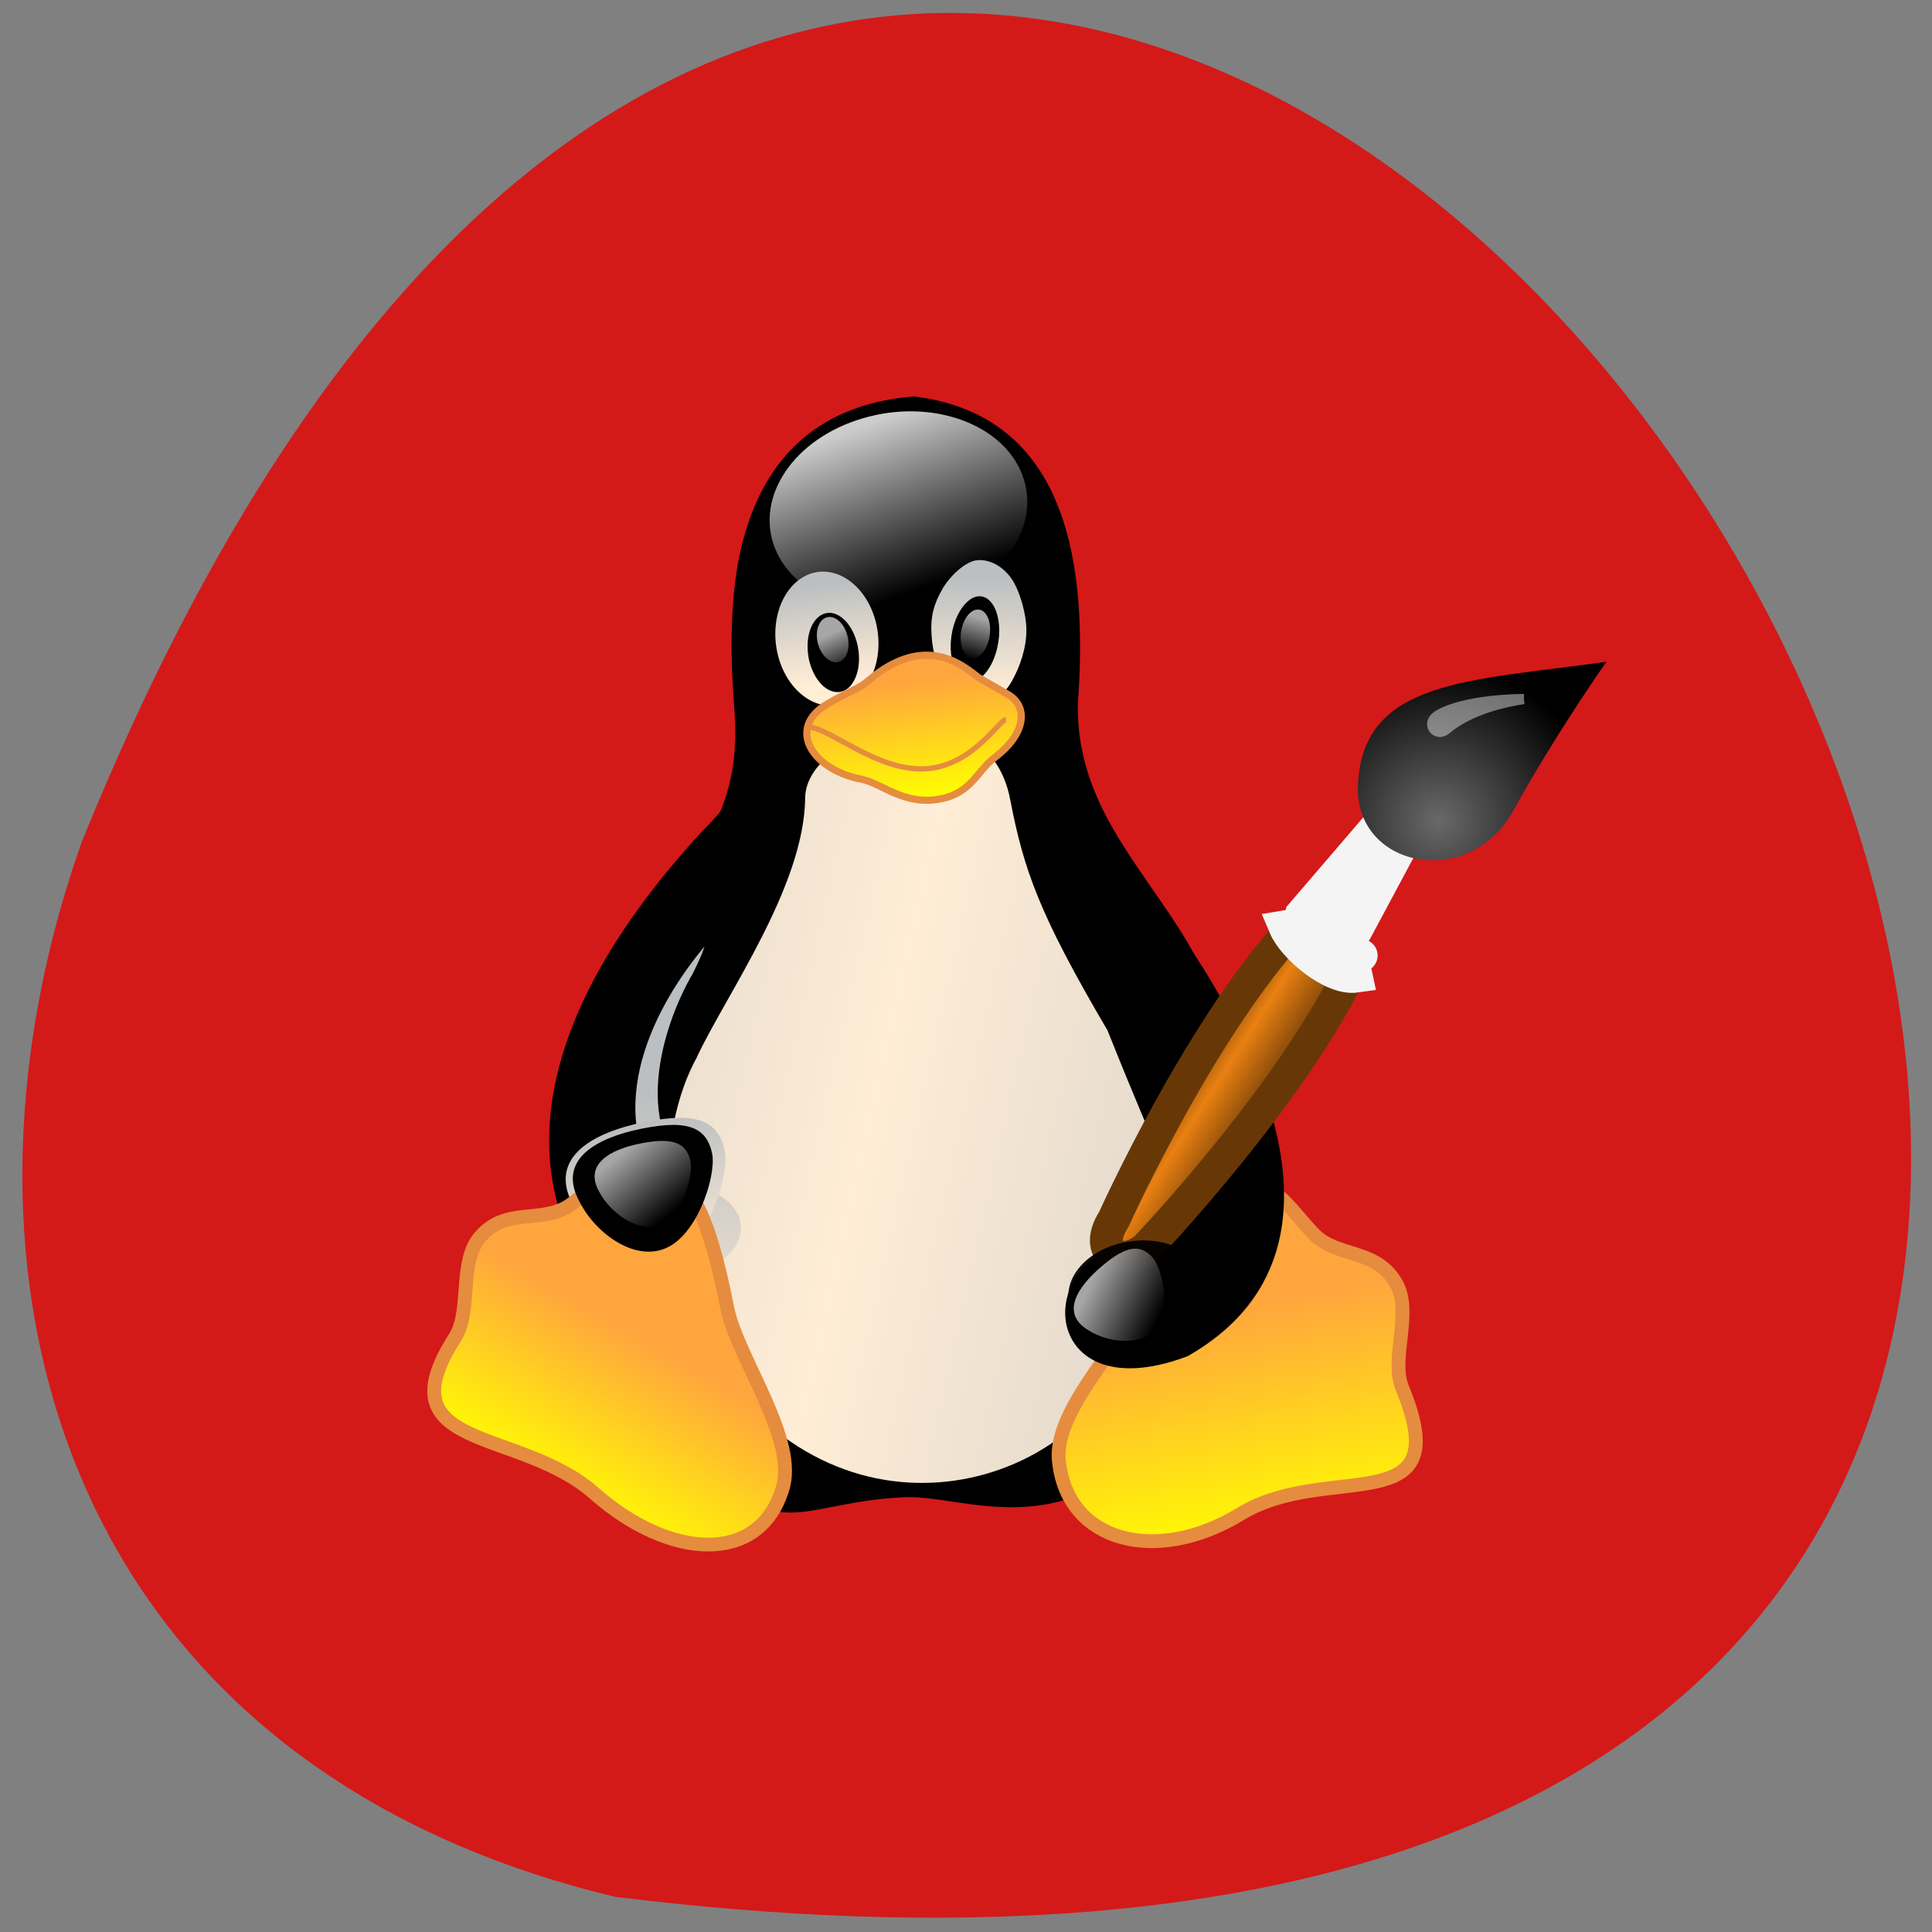 <svg xmlns="http://www.w3.org/2000/svg" xmlns:xlink="http://www.w3.org/1999/xlink" viewBox="0 0 32 32"><rect x="0" y="0" width="32" height="32" fill="#808080" stroke="none"/><defs><g id="J" clip-path="url(#I)"><path d="m 113.54 37.891 c 0 0 -4.769 0.554 -7.557 2.957 c -0.991 0.855 -2.051 -0.578 -0.829 -1.34 c 2.65 -1.64 8.387 -1.617 8.387 -1.617" transform="matrix(0.17 0 0 0.169 5.939 5.175)" fill="#fff" stroke="#fff"/></g><clipPath id="0"><path d="m 9 6 h 12 v 20 h -12"/></clipPath><clipPath id="1"><path d="m 15.13 6.566 c -3.375 0.277 -3.059 3.977 -2.965 5.195 c 0.07 1.012 -0.109 1.836 -1.047 2.98 c -1.25 1.59 -1.563 3.352 -1.473 5.418 c 0.051 0.883 0.27 1.617 0.551 2.031 c 2.516 3.883 2.582 2.73 4.703 2.613 c 1.129 -0.094 2.832 1.023 4.82 -1.551 c 1.57 -2.055 1.227 -5.672 -0.195 -7.879 c -0.77 -1.199 -1.688 -2.16 -1.672 -3.699 c 0.164 -2.238 -0.117 -4.797 -2.723 -5.109"/></clipPath><clipPath id="I"><path d="M 0,0 H32 V32 H0 z"/></clipPath><filter id="G" filterUnits="objectBoundingBox" x="0" y="0" width="32" height="32"><feColorMatrix type="matrix" in="SourceGraphic" values="0 0 0 0 1 0 0 0 0 1 0 0 0 0 1 0 0 0 1 0"/></filter><linearGradient id="B" gradientUnits="userSpaceOnUse" x1="218.12" y1="630.3" x2="203.13" y2="737.85" gradientTransform="matrix(-0.214 0.003 0.011 0.218 124.64 -40.68)" xlink:href="#A"/><linearGradient id="C" gradientUnits="userSpaceOnUse" x1="316.94" y1="474.02" x2="371.61" y2="582.64" gradientTransform="matrix(0.011 -0.003 0.003 0.01 5.493 15.212)" xlink:href="#4"/><linearGradient id="E" gradientUnits="userSpaceOnUse" x1="37.02" y1="19.24" x2="27.754" y2="11.182" gradientTransform="matrix(-1.278 0.182 -0.178 -1.309 134.23 87)"><stop stop-color="#6e3d09"/><stop offset="0.242" stop-color="#ea8012"/><stop offset="0.621" stop-color="#5b3306"/><stop offset="1" stop-color="#df7c12"/></linearGradient><linearGradient id="K" gradientUnits="userSpaceOnUse" x1="316.94" y1="474.02" x2="371.61" y2="582.64" gradientTransform="matrix(0.009 -0.008 0.007 0.007 11.982 20.277)" xlink:href="#4"/><linearGradient id="D" gradientUnits="userSpaceOnUse" x1="284.69" y1="410.46" x2="285.46" y2="485.7" gradientTransform="matrix(-0.222 0.028 0.019 0.153 109.32 -34.671)" xlink:href="#A"/><linearGradient id="A" gradientUnits="userSpaceOnUse" x1="236.25" y1="657.11" x2="212.51" y2="737.41" gradientTransform="matrix(0.21 0.051 -0.048 0.21 12.204 -47.901)"><stop stop-color="#ffa53e"/><stop offset="1" stop-color="#ff0"/></linearGradient><linearGradient id="2" gradientUnits="userSpaceOnUse" x1="303.02" y1="237.93" x2="297.09" y2="330.1" gradientTransform="matrix(-0.039 0.012 0.011 0.029 23.591 -3.52)"><stop stop-color="#fff" stop-opacity="0.8"/><stop offset="1" stop-color="#fff" stop-opacity="0"/></linearGradient><linearGradient id="3" gradientUnits="userSpaceOnUse" x1="381.39" y1="277.5" x2="380.55" y2="245.68" gradientTransform="matrix(-0.038 0.006 0.008 0.05 26.02 -4.873)"><stop stop-color="#ffedd6"/><stop offset="1" stop-color="#bcbfc1"/></linearGradient><linearGradient id="4" gradientUnits="userSpaceOnUse" x1="379.1" y1="240.93" x2="376.8" y2="281.02" gradientTransform="matrix(-0.011 0.004 0.005 0.017 16.68 4.905)"><stop stop-color="#fff" stop-opacity="0.651"/><stop offset="1" stop-color="#fff" stop-opacity="0"/></linearGradient><linearGradient id="9" gradientUnits="userSpaceOnUse" x1="32" y1="516" x2="15" y2="436" gradientTransform="matrix(0.029 0 0 0.03 9.927 5.611)" xlink:href="#3"/><linearGradient id="8" gradientUnits="userSpaceOnUse" x1="400.58" y1="369.53" x2="400.84" y2="304.08" gradientTransform="matrix(0.028 -0 0.001 0.075 0 -4.656)" xlink:href="#3"/><linearGradient id="7" gradientUnits="userSpaceOnUse" y1="528.87" x2="0" y2="394.1" spreadMethod="reflect" gradientTransform="matrix(0.029 0 0 0.045 2.295 -0.669)" xlink:href="#3"/><linearGradient id="5" gradientUnits="userSpaceOnUse" x1="378.94" y1="278.6" x2="380.27" y2="243.92" gradientTransform="matrix(0.034 -0.002 0.003 0.054 2.433 -2.825)" xlink:href="#3"/><linearGradient id="6" gradientUnits="userSpaceOnUse" x1="389.64" y1="242.28" x2="387.07" y2="281.33" gradientTransform="matrix(0.011 0.002 -0.003 0.018 12.844 5.14)" xlink:href="#4"/><mask id="H"><g filter="url(#G)"><path fill-opacity="0.427" d="M 0,0 H32 V32 H0 z"/></g></mask><radialGradient id="F" gradientUnits="userSpaceOnUse" cx="15.415" cy="35.36" r="7.579" gradientTransform="matrix(-0.341 0.048 -0.046 -0.339 30.708 24.842)"><stop stop-color="#696969"/><stop offset="1" stop-color="#000"/></radialGradient></defs><path d="m 10.191 31.418 c 45.08 5.555 7.715 -58.34 -8.84 -17.465 c -2.539 7.184 -0.336 15.262 8.84 17.465" fill="#d41919"/><g clip-path="url(#0)"><g clip-path="url(#1)"><path d="m 15.13 6.566 c -3.332 0 -3.059 3.977 -2.965 5.195 c 0.07 1.012 -0.109 1.836 -1.047 2.98 c -2.23 2.93 -1.453 6.738 -0.922 7.449 c 2.516 3.883 2.582 2.73 4.703 2.613 c 1.129 -0.094 2.832 1.023 4.82 -1.551 c 1.57 -2.055 1.227 -5.676 -0.195 -7.879 c -0.77 -1.199 -1.688 -2.16 -1.672 -3.699 c 0.164 -2.238 -0.043 -5.109 -2.723 -5.109"/></g></g><path d="m 12.832 9.07 c 0.328 0.848 1.512 1.262 2.641 0.93 c 1.133 -0.336 1.785 -1.293 1.457 -2.141 c -0.328 -0.848 -1.512 -1.266 -2.641 -0.93 c -1.133 0.332 -1.785 1.293 -1.457 2.141" fill="url(#2)"/><path d="m 12.859 10.723 c 0.094 0.605 0.547 1.035 1.01 0.957 c 0.461 -0.082 0.758 -0.637 0.664 -1.246 c -0.094 -0.605 -0.547 -1.035 -1.01 -0.957 c -0.461 0.082 -0.758 0.637 -0.664 1.246" fill="url(#3)"/><path d="m 13.391 10.887 c 0.043 0.234 0.164 0.438 0.313 0.527 c 0.152 0.09 0.309 0.055 0.41 -0.09 c 0.105 -0.148 0.141 -0.383 0.094 -0.617 c -0.07 -0.352 -0.305 -0.598 -0.527 -0.551 c -0.227 0.051 -0.352 0.375 -0.289 0.73"/><path d="m 13.551 10.672 c 0.059 0.203 0.215 0.332 0.348 0.289 c 0.133 -0.043 0.191 -0.242 0.133 -0.445 c -0.055 -0.203 -0.211 -0.332 -0.344 -0.289 c -0.133 0.043 -0.195 0.242 -0.137 0.445" fill="url(#4)"/><path d="m 17 10.422 c 0.004 0.313 -0.109 0.625 -0.238 0.855 c -0.125 0.227 -0.316 0.367 -0.512 0.379 c -0.199 0.012 -0.402 -0.105 -0.555 -0.316 c -0.152 -0.211 -0.25 -0.516 -0.266 -0.828 c -0.02 -0.313 0.043 -0.512 0.172 -0.742 c 0.125 -0.227 0.395 -0.48 0.594 -0.492 c 0.195 -0.012 0.402 0.09 0.555 0.301 c 0.148 0.211 0.25 0.613 0.25 0.844" fill="url(#5)"/><path d="m 16.535 10.637 c -0.059 0.387 -0.277 0.676 -0.488 0.648 c -0.215 -0.027 -0.34 -0.359 -0.289 -0.746 c 0.035 -0.254 0.145 -0.477 0.285 -0.59 c 0.137 -0.113 0.289 -0.094 0.391 0.051 c 0.102 0.141 0.141 0.387 0.102 0.637"/><path d="m 16.391 10.535 c -0.035 0.223 -0.168 0.387 -0.297 0.367 c -0.133 -0.02 -0.207 -0.219 -0.176 -0.438 c 0.035 -0.223 0.168 -0.387 0.301 -0.367 c 0.129 0.02 0.207 0.215 0.172 0.438" fill="url(#6)"/><path d="m 11.547 17.5 c 0.492 -1.043 1.77 -2.816 1.789 -4.277 c 0 -1.164 3.01 -2 3.395 0.016 c 0.227 1.172 0.477 1.895 1.613 3.828 c 1.688 4.242 1.617 2.91 0.242 5.441 c -0.887 2.207 -4.84 3.332 -6.988 -0.277 c -0.672 -1.375 -0.754 -3.465 -0.051 -4.727" fill="url(#7)"/><path d="m 11.477 16.12 c -0.555 0.949 -1.098 2.832 0.313 3.609 c 1.277 0.621 -0.32 1.984 -0.91 0.816 c -0.484 -1.496 -0.824 -2.473 0.305 -4.344 c 0.262 -0.367 0.758 -1.027 0.293 -0.082" fill="url(#8)"/><path d="m 41.42 42.65 c -0.23 -1.871 -4.516 5.105 -7.857 8.293 c -6.544 7.231 -25.437 29.339 -6.981 48.33 c 5.299 5.452 9.608 -6.099 7.511 -8.594 c -0.207 -0.162 -0.415 -0.3 -0.599 -0.439 c -0.853 1.34 -1.889 2.472 -3.111 2.98 c -0.599 0.254 -1.198 0.37 -1.82 0.393 c -0.069 0 -0.161 0 -0.23 0 c -2.604 -0.023 -5.369 -2.01 -7.03 -4.459 c -0.184 -2.01 -0.253 -4.228 -0.184 -6.515 c 1.198 -1.178 3.134 -2.056 5.576 -2.634 c 0.092 -0.023 0.184 -0.046 0.276 -0.069 c -1.244 -8.986 6.244 -18.273 10.299 -21.6 c 6.405 -5.706 4.654 -11.966 4.147 -15.686" transform="matrix(0.17 0 0 0.169 5.939 5.175)" stroke="#000" stroke-width="0.271"/><path d="m 12.01 19.09 c 0.055 0.453 -0.305 1.512 -0.887 1.754 c -0.59 0.254 -1.34 -0.285 -1.637 -0.898 c -0.359 -0.676 0.148 -1.113 1.035 -1.328 c 0.961 -0.219 1.387 -0.102 1.488 0.477" fill="url(#9)"/><g stroke="#e58c3e" stroke-width="1.351"><path d="m 23.01 115.77 c -7.35 -6.584 -20.829 -4.089 -13.548 -15.409 c 1.544 -2.61 0.3 -7.346 2.373 -9.749 c 2.465 -2.934 5.922 -1.317 8.617 -3.03 c 2.673 -1.802 4.954 -5.452 8.802 -3.881 c 3.848 1.594 5.345 7.231 6.705 14.05 c 1.06 4.874 6.912 12.821 5.322 17.603 c -2.304 7.439 -11.01 6.838 -18.271 0.416" transform="matrix(0.17 0 0 0.169 5.939 5.175)" fill="url(#A)"/><path d="m 85.89 117.78 c 8.525 -5.29 21.29 0.97 15.783 -12.405 c -1.152 -2.865 1.037 -7.392 -0.576 -10.211 c -1.912 -3.419 -5.622 -2.495 -7.949 -4.759 c -2.327 -2.379 -4.309 -6.076 -8.364 -5.406 c -4.03 0.693 -6.083 5.521 -8.594 11.874 c -1.889 4.551 -8.686 10.881 -7.926 15.94 c 0.968 7.785 9.562 9.887 17.626 4.967" transform="matrix(0.17 0 0 0.169 5.939 5.175)" fill="url(#B)"/></g><path d="m 11.801 19.14 c 0.047 0.395 -0.266 1.324 -0.777 1.535 c -0.516 0.223 -1.172 -0.25 -1.434 -0.789 c -0.316 -0.594 0.129 -0.977 0.91 -1.164 c 0.84 -0.191 1.215 -0.09 1.301 0.418"/><path d="m 11.438 19.242 c 0.043 0.27 -0.152 0.895 -0.5 1.039 c -0.352 0.148 -0.816 -0.172 -1.012 -0.539 c -0.227 -0.402 0.07 -0.66 0.602 -0.785 c 0.578 -0.129 0.84 -0.055 0.91 0.285" fill="url(#C)"/><g stroke="#e58c3e"><path d="m 60.41 35.789 c -1.452 -1.109 -5.138 -4.482 -10.714 0.277 c -1.014 0.878 -1.935 1.063 -3.986 2.287 c -4.101 2.379 -1.498 6.491 3.272 7.392 c 2.028 0.393 4.124 2.61 7.673 1.941 c 3.02 -0.554 3.571 -2.703 5.322 -4.066 c 3.087 -2.333 3.272 -5.01 1.313 -6.168 c -1.982 -1.155 -2.742 -1.571 -2.88 -1.663" transform="matrix(0.17 0 0 0.169 5.939 5.175)" fill="url(#D)" stroke-width="0.698"/><path d="m 43.817 40.64 c 2.028 0.023 6.682 4.32 11.336 4.089 c 4.677 -0.231 7.212 -4.782 7.926 -4.828" transform="matrix(0.17 0 0 0.169 5.939 5.175)" fill="none" stroke-width="0.521"/></g><g transform="matrix(0.17 0 0 0.169 5.939 5.175)"><path d="m 76.881 62.794 c 3.687 6.191 12.557 20.768 0.691 28.345 c -11.889 -0.462 -11.981 16.772 3.134 11.04 c 20.21 -11.574 2.511 -38.07 -5.737 -47.75 c -9.424 -10.881 -1.82 1.964 1.912 8.363" stroke="#000" stroke-width="0.268"/><g stroke-linecap="round" stroke-width="3.212"><path d="m 97.23 63.33 l -5.369 -3.858 c -9.539 9.864 -18.271 29.408 -18.271 29.408 c -2.12 3.303 0.806 4.897 3.203 2.749 c 0 0 14.769 -15.593 20.437 -28.3" fill="url(#E)" stroke="#673806"/><path d="m 104.64 49.95 l -3.226 -2.125 l -9.539 11.181 l -0.23 0.97 l -1.382 0.231 c 0.829 1.964 4.539 5.198 6.935 4.851 l -0.3 -1.409 l 0.783 -0.624" fill="#f4f4f4" stroke="#f4f4f4"/></g></g><path d="m 26.605 10.961 c -2.262 0.32 -4.02 0.289 -4.113 2.02 c -0.078 1.391 1.832 1.781 2.574 0.445 c 0.711 -1.289 1.539 -2.461 1.539 -2.461" fill="url(#F)"/><use xlink:href="#J" mask="url(#H)"/><path d="m 19.988 21.21 c 0.09 0.461 -0.348 0.914 -0.98 1.016 c -0.629 0.102 -1.211 -0.188 -1.301 -0.648 c -0.09 -0.457 0.352 -0.914 0.98 -1.012 c 0.629 -0.102 1.211 0.188 1.301 0.645" fill-opacity="0.941"/><path d="m 19.1 20.84 c 0.164 0.211 0.293 0.859 0.055 1.156 c -0.234 0.305 -0.793 0.254 -1.137 0.031 c -0.391 -0.238 -0.254 -0.613 0.152 -0.984 c 0.441 -0.398 0.703 -0.469 0.93 -0.203" fill="url(#K)"/></svg>